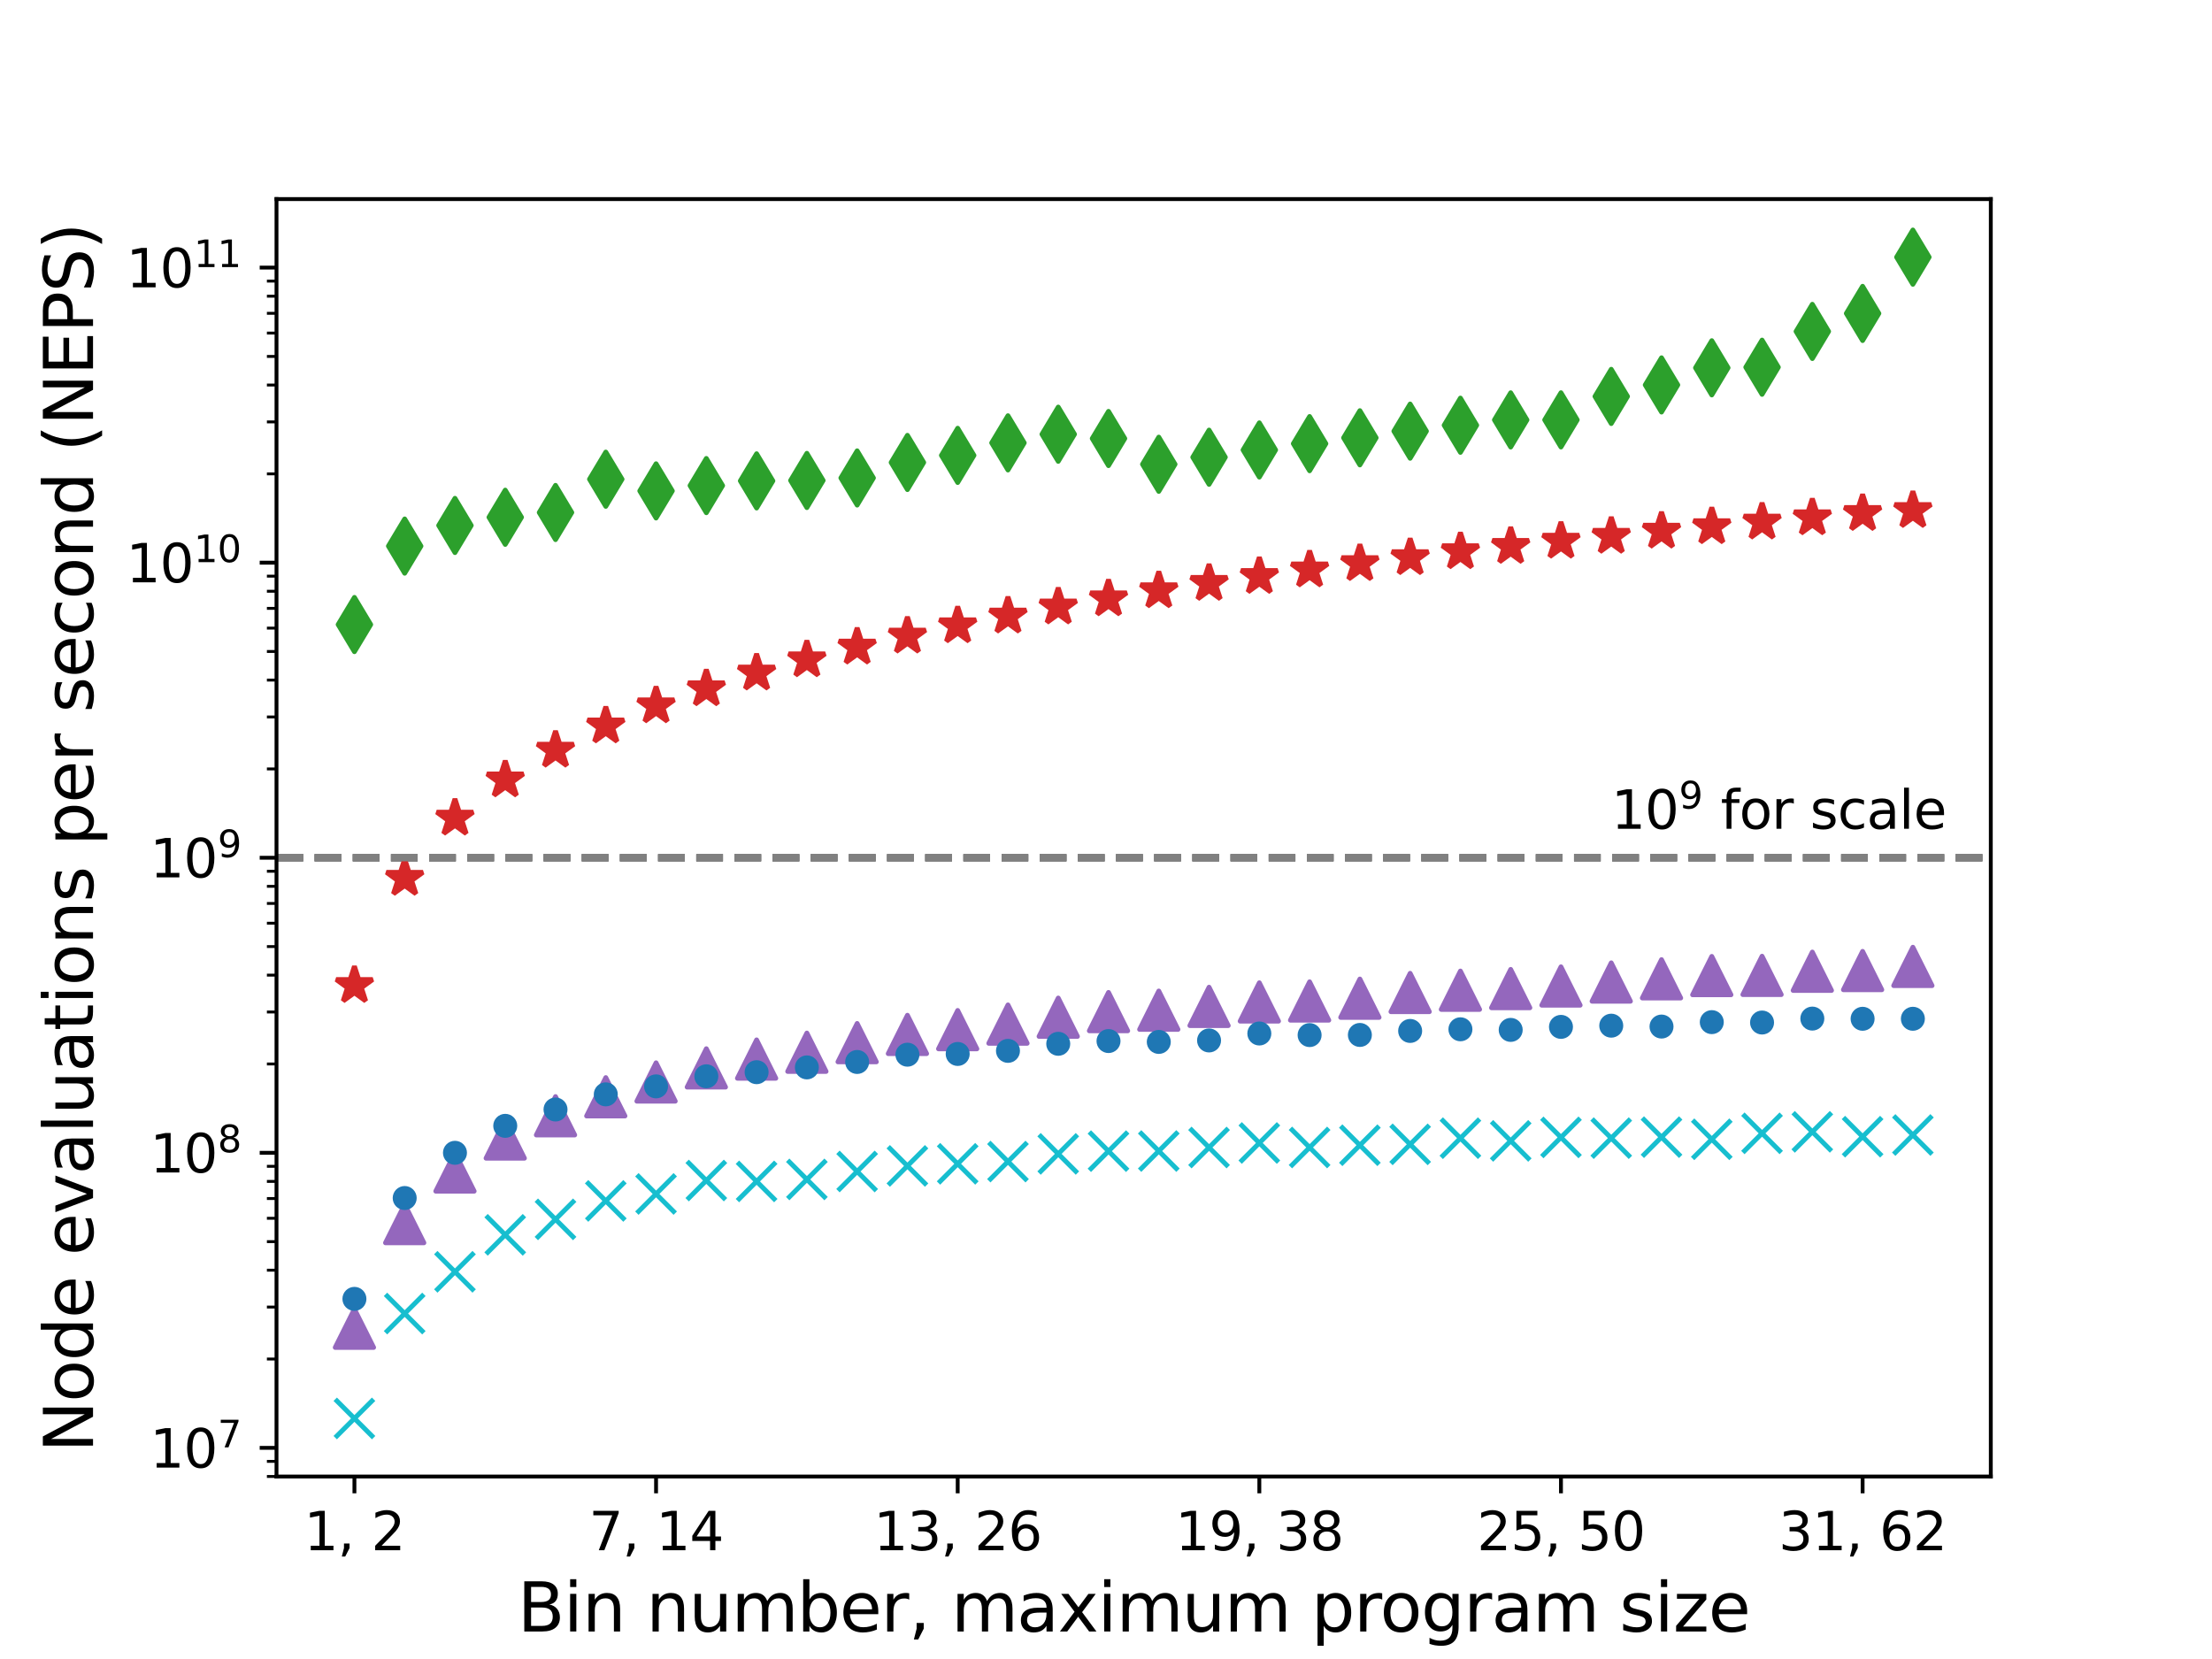 <?xml version="1.0" encoding="utf-8" standalone="no"?>
<!DOCTYPE svg PUBLIC "-//W3C//DTD SVG 1.1//EN"
  "http://www.w3.org/Graphics/SVG/1.1/DTD/svg11.dtd">
<svg xmlns:xlink="http://www.w3.org/1999/xlink" width="460.8pt" height="345.6pt" viewBox="0 0 460.8 345.6" xmlns="http://www.w3.org/2000/svg" version="1.1">
 <defs>
  <style type="text/css">*{stroke-linejoin: round; stroke-linecap: butt}</style>
 </defs>
 <g id="figure_1">
  <g id="patch_1">
   <path d="M 0 345.6 
L 460.8 345.6 
L 460.8 0 
L 0 0 
z
" style="fill: #ffffff"/>
  </g>
  <g id="axes_1">
   <g id="patch_2">
    <path d="M 57.6 307.584 
L 414.72 307.584 
L 414.72 41.472 
L 57.6 41.472 
z
" style="fill: #ffffff"/>
   </g>
   <g id="matplotlib.axis_1">
    <g id="xtick_1">
     <g id="line2d_1">
      <defs>
       <path id="m8805e5a3b5" d="M 0 0 
L 0 3.5 
" style="stroke: #000000; stroke-width: 0.8"/>
      </defs>
      <g>
       <use xlink:href="#m8805e5a3b5" x="73.833" y="307.584" style="stroke: #000000; stroke-width: 0.8"/>
      </g>
     </g>
     <g id="text_1">
      <!-- 1, 2 -->
      <g transform="translate(63.338 322.942) scale(0.11 -0.11)">
       <defs>
        <path id="DejaVuSans-31" d="M 794 531 
L 1825 531 
L 1825 4091 
L 703 3866 
L 703 4441 
L 1819 4666 
L 2450 4666 
L 2450 531 
L 3481 531 
L 3481 0 
L 794 0 
L 794 531 
z
" transform="scale(0.016)"/>
        <path id="DejaVuSans-2c" d="M 750 794 
L 1409 794 
L 1409 256 
L 897 -744 
L 494 -744 
L 750 256 
L 750 794 
z
" transform="scale(0.016)"/>
        <path id="DejaVuSans-20" transform="scale(0.016)"/>
        <path id="DejaVuSans-32" d="M 1228 531 
L 3431 531 
L 3431 0 
L 469 0 
L 469 531 
Q 828 903 1448 1529 
Q 2069 2156 2228 2338 
Q 2531 2678 2651 2914 
Q 2772 3150 2772 3378 
Q 2772 3750 2511 3984 
Q 2250 4219 1831 4219 
Q 1534 4219 1204 4116 
Q 875 4013 500 3803 
L 500 4441 
Q 881 4594 1212 4672 
Q 1544 4750 1819 4750 
Q 2544 4750 2975 4387 
Q 3406 4025 3406 3419 
Q 3406 3131 3298 2873 
Q 3191 2616 2906 2266 
Q 2828 2175 2409 1742 
Q 1991 1309 1228 531 
z
" transform="scale(0.016)"/>
       </defs>
       <use xlink:href="#DejaVuSans-31"/>
       <use xlink:href="#DejaVuSans-2c" x="63.623"/>
       <use xlink:href="#DejaVuSans-20" x="95.41"/>
       <use xlink:href="#DejaVuSans-32" x="127.197"/>
      </g>
     </g>
    </g>
    <g id="xtick_2">
     <g id="line2d_2">
      <g>
       <use xlink:href="#m8805e5a3b5" x="136.669" y="307.584" style="stroke: #000000; stroke-width: 0.8"/>
      </g>
     </g>
     <g id="text_2">
      <!-- 7, 14 -->
      <g transform="translate(122.675 322.942) scale(0.11 -0.11)">
       <defs>
        <path id="DejaVuSans-37" d="M 525 4666 
L 3525 4666 
L 3525 4397 
L 1831 0 
L 1172 0 
L 2766 4134 
L 525 4134 
L 525 4666 
z
" transform="scale(0.016)"/>
        <path id="DejaVuSans-34" d="M 2419 4116 
L 825 1625 
L 2419 1625 
L 2419 4116 
z
M 2253 4666 
L 3047 4666 
L 3047 1625 
L 3713 1625 
L 3713 1100 
L 3047 1100 
L 3047 0 
L 2419 0 
L 2419 1100 
L 313 1100 
L 313 1709 
L 2253 4666 
z
" transform="scale(0.016)"/>
       </defs>
       <use xlink:href="#DejaVuSans-37"/>
       <use xlink:href="#DejaVuSans-2c" x="63.623"/>
       <use xlink:href="#DejaVuSans-20" x="95.41"/>
       <use xlink:href="#DejaVuSans-31" x="127.197"/>
       <use xlink:href="#DejaVuSans-34" x="190.82"/>
      </g>
     </g>
    </g>
    <g id="xtick_3">
     <g id="line2d_3">
      <g>
       <use xlink:href="#m8805e5a3b5" x="199.505" y="307.584" style="stroke: #000000; stroke-width: 0.8"/>
      </g>
     </g>
     <g id="text_3">
      <!-- 13, 26 -->
      <g transform="translate(182.012 322.942) scale(0.11 -0.11)">
       <defs>
        <path id="DejaVuSans-33" d="M 2597 2516 
Q 3050 2419 3304 2112 
Q 3559 1806 3559 1356 
Q 3559 666 3084 287 
Q 2609 -91 1734 -91 
Q 1441 -91 1130 -33 
Q 819 25 488 141 
L 488 750 
Q 750 597 1062 519 
Q 1375 441 1716 441 
Q 2309 441 2620 675 
Q 2931 909 2931 1356 
Q 2931 1769 2642 2001 
Q 2353 2234 1838 2234 
L 1294 2234 
L 1294 2753 
L 1863 2753 
Q 2328 2753 2575 2939 
Q 2822 3125 2822 3475 
Q 2822 3834 2567 4026 
Q 2313 4219 1838 4219 
Q 1578 4219 1281 4162 
Q 984 4106 628 3988 
L 628 4550 
Q 988 4650 1302 4700 
Q 1616 4750 1894 4750 
Q 2613 4750 3031 4423 
Q 3450 4097 3450 3541 
Q 3450 3153 3228 2886 
Q 3006 2619 2597 2516 
z
" transform="scale(0.016)"/>
        <path id="DejaVuSans-36" d="M 2113 2584 
Q 1688 2584 1439 2293 
Q 1191 2003 1191 1497 
Q 1191 994 1439 701 
Q 1688 409 2113 409 
Q 2538 409 2786 701 
Q 3034 994 3034 1497 
Q 3034 2003 2786 2293 
Q 2538 2584 2113 2584 
z
M 3366 4563 
L 3366 3988 
Q 3128 4100 2886 4159 
Q 2644 4219 2406 4219 
Q 1781 4219 1451 3797 
Q 1122 3375 1075 2522 
Q 1259 2794 1537 2939 
Q 1816 3084 2150 3084 
Q 2853 3084 3261 2657 
Q 3669 2231 3669 1497 
Q 3669 778 3244 343 
Q 2819 -91 2113 -91 
Q 1303 -91 875 529 
Q 447 1150 447 2328 
Q 447 3434 972 4092 
Q 1497 4750 2381 4750 
Q 2619 4750 2861 4703 
Q 3103 4656 3366 4563 
z
" transform="scale(0.016)"/>
       </defs>
       <use xlink:href="#DejaVuSans-31"/>
       <use xlink:href="#DejaVuSans-33" x="63.623"/>
       <use xlink:href="#DejaVuSans-2c" x="127.246"/>
       <use xlink:href="#DejaVuSans-20" x="159.033"/>
       <use xlink:href="#DejaVuSans-32" x="190.82"/>
       <use xlink:href="#DejaVuSans-36" x="254.443"/>
      </g>
     </g>
    </g>
    <g id="xtick_4">
     <g id="line2d_4">
      <g>
       <use xlink:href="#m8805e5a3b5" x="262.342" y="307.584" style="stroke: #000000; stroke-width: 0.8"/>
      </g>
     </g>
     <g id="text_4">
      <!-- 19, 38 -->
      <g transform="translate(244.848 322.942) scale(0.11 -0.11)">
       <defs>
        <path id="DejaVuSans-39" d="M 703 97 
L 703 672 
Q 941 559 1184 500 
Q 1428 441 1663 441 
Q 2288 441 2617 861 
Q 2947 1281 2994 2138 
Q 2813 1869 2534 1725 
Q 2256 1581 1919 1581 
Q 1219 1581 811 2004 
Q 403 2428 403 3163 
Q 403 3881 828 4315 
Q 1253 4750 1959 4750 
Q 2769 4750 3195 4129 
Q 3622 3509 3622 2328 
Q 3622 1225 3098 567 
Q 2575 -91 1691 -91 
Q 1453 -91 1209 -44 
Q 966 3 703 97 
z
M 1959 2075 
Q 2384 2075 2632 2365 
Q 2881 2656 2881 3163 
Q 2881 3666 2632 3958 
Q 2384 4250 1959 4250 
Q 1534 4250 1286 3958 
Q 1038 3666 1038 3163 
Q 1038 2656 1286 2365 
Q 1534 2075 1959 2075 
z
" transform="scale(0.016)"/>
        <path id="DejaVuSans-38" d="M 2034 2216 
Q 1584 2216 1326 1975 
Q 1069 1734 1069 1313 
Q 1069 891 1326 650 
Q 1584 409 2034 409 
Q 2484 409 2743 651 
Q 3003 894 3003 1313 
Q 3003 1734 2745 1975 
Q 2488 2216 2034 2216 
z
M 1403 2484 
Q 997 2584 770 2862 
Q 544 3141 544 3541 
Q 544 4100 942 4425 
Q 1341 4750 2034 4750 
Q 2731 4750 3128 4425 
Q 3525 4100 3525 3541 
Q 3525 3141 3298 2862 
Q 3072 2584 2669 2484 
Q 3125 2378 3379 2068 
Q 3634 1759 3634 1313 
Q 3634 634 3220 271 
Q 2806 -91 2034 -91 
Q 1263 -91 848 271 
Q 434 634 434 1313 
Q 434 1759 690 2068 
Q 947 2378 1403 2484 
z
M 1172 3481 
Q 1172 3119 1398 2916 
Q 1625 2713 2034 2713 
Q 2441 2713 2670 2916 
Q 2900 3119 2900 3481 
Q 2900 3844 2670 4047 
Q 2441 4250 2034 4250 
Q 1625 4250 1398 4047 
Q 1172 3844 1172 3481 
z
" transform="scale(0.016)"/>
       </defs>
       <use xlink:href="#DejaVuSans-31"/>
       <use xlink:href="#DejaVuSans-39" x="63.623"/>
       <use xlink:href="#DejaVuSans-2c" x="127.246"/>
       <use xlink:href="#DejaVuSans-20" x="159.033"/>
       <use xlink:href="#DejaVuSans-33" x="190.82"/>
       <use xlink:href="#DejaVuSans-38" x="254.443"/>
      </g>
     </g>
    </g>
    <g id="xtick_5">
     <g id="line2d_5">
      <g>
       <use xlink:href="#m8805e5a3b5" x="325.178" y="307.584" style="stroke: #000000; stroke-width: 0.8"/>
      </g>
     </g>
     <g id="text_5">
      <!-- 25, 50 -->
      <g transform="translate(307.685 322.942) scale(0.11 -0.11)">
       <defs>
        <path id="DejaVuSans-35" d="M 691 4666 
L 3169 4666 
L 3169 4134 
L 1269 4134 
L 1269 2991 
Q 1406 3038 1543 3061 
Q 1681 3084 1819 3084 
Q 2600 3084 3056 2656 
Q 3513 2228 3513 1497 
Q 3513 744 3044 326 
Q 2575 -91 1722 -91 
Q 1428 -91 1123 -41 
Q 819 9 494 109 
L 494 744 
Q 775 591 1075 516 
Q 1375 441 1709 441 
Q 2250 441 2565 725 
Q 2881 1009 2881 1497 
Q 2881 1984 2565 2268 
Q 2250 2553 1709 2553 
Q 1456 2553 1204 2497 
Q 953 2441 691 2322 
L 691 4666 
z
" transform="scale(0.016)"/>
        <path id="DejaVuSans-30" d="M 2034 4250 
Q 1547 4250 1301 3770 
Q 1056 3291 1056 2328 
Q 1056 1369 1301 889 
Q 1547 409 2034 409 
Q 2525 409 2770 889 
Q 3016 1369 3016 2328 
Q 3016 3291 2770 3770 
Q 2525 4250 2034 4250 
z
M 2034 4750 
Q 2819 4750 3233 4129 
Q 3647 3509 3647 2328 
Q 3647 1150 3233 529 
Q 2819 -91 2034 -91 
Q 1250 -91 836 529 
Q 422 1150 422 2328 
Q 422 3509 836 4129 
Q 1250 4750 2034 4750 
z
" transform="scale(0.016)"/>
       </defs>
       <use xlink:href="#DejaVuSans-32"/>
       <use xlink:href="#DejaVuSans-35" x="63.623"/>
       <use xlink:href="#DejaVuSans-2c" x="127.246"/>
       <use xlink:href="#DejaVuSans-20" x="159.033"/>
       <use xlink:href="#DejaVuSans-35" x="190.82"/>
       <use xlink:href="#DejaVuSans-30" x="254.443"/>
      </g>
     </g>
    </g>
    <g id="xtick_6">
     <g id="line2d_6">
      <g>
       <use xlink:href="#m8805e5a3b5" x="388.015" y="307.584" style="stroke: #000000; stroke-width: 0.8"/>
      </g>
     </g>
     <g id="text_6">
      <!-- 31, 62 -->
      <g transform="translate(370.521 322.942) scale(0.11 -0.11)">
       <use xlink:href="#DejaVuSans-33"/>
       <use xlink:href="#DejaVuSans-31" x="63.623"/>
       <use xlink:href="#DejaVuSans-2c" x="127.246"/>
       <use xlink:href="#DejaVuSans-20" x="159.033"/>
       <use xlink:href="#DejaVuSans-36" x="190.82"/>
       <use xlink:href="#DejaVuSans-32" x="254.443"/>
      </g>
     </g>
    </g>
    <g id="text_7">
     <!-- Bin number, maximum program size -->
     <g transform="translate(107.815 339.868) scale(0.14 -0.14)">
      <defs>
       <path id="DejaVuSans-42" d="M 1259 2228 
L 1259 519 
L 2272 519 
Q 2781 519 3026 730 
Q 3272 941 3272 1375 
Q 3272 1813 3026 2020 
Q 2781 2228 2272 2228 
L 1259 2228 
z
M 1259 4147 
L 1259 2741 
L 2194 2741 
Q 2656 2741 2882 2914 
Q 3109 3088 3109 3444 
Q 3109 3797 2882 3972 
Q 2656 4147 2194 4147 
L 1259 4147 
z
M 628 4666 
L 2241 4666 
Q 2963 4666 3353 4366 
Q 3744 4066 3744 3513 
Q 3744 3084 3544 2831 
Q 3344 2578 2956 2516 
Q 3422 2416 3680 2098 
Q 3938 1781 3938 1306 
Q 3938 681 3513 340 
Q 3088 0 2303 0 
L 628 0 
L 628 4666 
z
" transform="scale(0.016)"/>
       <path id="DejaVuSans-69" d="M 603 3500 
L 1178 3500 
L 1178 0 
L 603 0 
L 603 3500 
z
M 603 4863 
L 1178 4863 
L 1178 4134 
L 603 4134 
L 603 4863 
z
" transform="scale(0.016)"/>
       <path id="DejaVuSans-6e" d="M 3513 2113 
L 3513 0 
L 2938 0 
L 2938 2094 
Q 2938 2591 2744 2837 
Q 2550 3084 2163 3084 
Q 1697 3084 1428 2787 
Q 1159 2491 1159 1978 
L 1159 0 
L 581 0 
L 581 3500 
L 1159 3500 
L 1159 2956 
Q 1366 3272 1645 3428 
Q 1925 3584 2291 3584 
Q 2894 3584 3203 3211 
Q 3513 2838 3513 2113 
z
" transform="scale(0.016)"/>
       <path id="DejaVuSans-75" d="M 544 1381 
L 544 3500 
L 1119 3500 
L 1119 1403 
Q 1119 906 1312 657 
Q 1506 409 1894 409 
Q 2359 409 2629 706 
Q 2900 1003 2900 1516 
L 2900 3500 
L 3475 3500 
L 3475 0 
L 2900 0 
L 2900 538 
Q 2691 219 2414 64 
Q 2138 -91 1772 -91 
Q 1169 -91 856 284 
Q 544 659 544 1381 
z
M 1991 3584 
L 1991 3584 
z
" transform="scale(0.016)"/>
       <path id="DejaVuSans-6d" d="M 3328 2828 
Q 3544 3216 3844 3400 
Q 4144 3584 4550 3584 
Q 5097 3584 5394 3201 
Q 5691 2819 5691 2113 
L 5691 0 
L 5113 0 
L 5113 2094 
Q 5113 2597 4934 2840 
Q 4756 3084 4391 3084 
Q 3944 3084 3684 2787 
Q 3425 2491 3425 1978 
L 3425 0 
L 2847 0 
L 2847 2094 
Q 2847 2600 2669 2842 
Q 2491 3084 2119 3084 
Q 1678 3084 1418 2786 
Q 1159 2488 1159 1978 
L 1159 0 
L 581 0 
L 581 3500 
L 1159 3500 
L 1159 2956 
Q 1356 3278 1631 3431 
Q 1906 3584 2284 3584 
Q 2666 3584 2933 3390 
Q 3200 3197 3328 2828 
z
" transform="scale(0.016)"/>
       <path id="DejaVuSans-62" d="M 3116 1747 
Q 3116 2381 2855 2742 
Q 2594 3103 2138 3103 
Q 1681 3103 1420 2742 
Q 1159 2381 1159 1747 
Q 1159 1113 1420 752 
Q 1681 391 2138 391 
Q 2594 391 2855 752 
Q 3116 1113 3116 1747 
z
M 1159 2969 
Q 1341 3281 1617 3432 
Q 1894 3584 2278 3584 
Q 2916 3584 3314 3078 
Q 3713 2572 3713 1747 
Q 3713 922 3314 415 
Q 2916 -91 2278 -91 
Q 1894 -91 1617 61 
Q 1341 213 1159 525 
L 1159 0 
L 581 0 
L 581 4863 
L 1159 4863 
L 1159 2969 
z
" transform="scale(0.016)"/>
       <path id="DejaVuSans-65" d="M 3597 1894 
L 3597 1613 
L 953 1613 
Q 991 1019 1311 708 
Q 1631 397 2203 397 
Q 2534 397 2845 478 
Q 3156 559 3463 722 
L 3463 178 
Q 3153 47 2828 -22 
Q 2503 -91 2169 -91 
Q 1331 -91 842 396 
Q 353 884 353 1716 
Q 353 2575 817 3079 
Q 1281 3584 2069 3584 
Q 2775 3584 3186 3129 
Q 3597 2675 3597 1894 
z
M 3022 2063 
Q 3016 2534 2758 2815 
Q 2500 3097 2075 3097 
Q 1594 3097 1305 2825 
Q 1016 2553 972 2059 
L 3022 2063 
z
" transform="scale(0.016)"/>
       <path id="DejaVuSans-72" d="M 2631 2963 
Q 2534 3019 2420 3045 
Q 2306 3072 2169 3072 
Q 1681 3072 1420 2755 
Q 1159 2438 1159 1844 
L 1159 0 
L 581 0 
L 581 3500 
L 1159 3500 
L 1159 2956 
Q 1341 3275 1631 3429 
Q 1922 3584 2338 3584 
Q 2397 3584 2469 3576 
Q 2541 3569 2628 3553 
L 2631 2963 
z
" transform="scale(0.016)"/>
       <path id="DejaVuSans-61" d="M 2194 1759 
Q 1497 1759 1228 1600 
Q 959 1441 959 1056 
Q 959 750 1161 570 
Q 1363 391 1709 391 
Q 2188 391 2477 730 
Q 2766 1069 2766 1631 
L 2766 1759 
L 2194 1759 
z
M 3341 1997 
L 3341 0 
L 2766 0 
L 2766 531 
Q 2569 213 2275 61 
Q 1981 -91 1556 -91 
Q 1019 -91 701 211 
Q 384 513 384 1019 
Q 384 1609 779 1909 
Q 1175 2209 1959 2209 
L 2766 2209 
L 2766 2266 
Q 2766 2663 2505 2880 
Q 2244 3097 1772 3097 
Q 1472 3097 1187 3025 
Q 903 2953 641 2809 
L 641 3341 
Q 956 3463 1253 3523 
Q 1550 3584 1831 3584 
Q 2591 3584 2966 3190 
Q 3341 2797 3341 1997 
z
" transform="scale(0.016)"/>
       <path id="DejaVuSans-78" d="M 3513 3500 
L 2247 1797 
L 3578 0 
L 2900 0 
L 1881 1375 
L 863 0 
L 184 0 
L 1544 1831 
L 300 3500 
L 978 3500 
L 1906 2253 
L 2834 3500 
L 3513 3500 
z
" transform="scale(0.016)"/>
       <path id="DejaVuSans-70" d="M 1159 525 
L 1159 -1331 
L 581 -1331 
L 581 3500 
L 1159 3500 
L 1159 2969 
Q 1341 3281 1617 3432 
Q 1894 3584 2278 3584 
Q 2916 3584 3314 3078 
Q 3713 2572 3713 1747 
Q 3713 922 3314 415 
Q 2916 -91 2278 -91 
Q 1894 -91 1617 61 
Q 1341 213 1159 525 
z
M 3116 1747 
Q 3116 2381 2855 2742 
Q 2594 3103 2138 3103 
Q 1681 3103 1420 2742 
Q 1159 2381 1159 1747 
Q 1159 1113 1420 752 
Q 1681 391 2138 391 
Q 2594 391 2855 752 
Q 3116 1113 3116 1747 
z
" transform="scale(0.016)"/>
       <path id="DejaVuSans-6f" d="M 1959 3097 
Q 1497 3097 1228 2736 
Q 959 2375 959 1747 
Q 959 1119 1226 758 
Q 1494 397 1959 397 
Q 2419 397 2687 759 
Q 2956 1122 2956 1747 
Q 2956 2369 2687 2733 
Q 2419 3097 1959 3097 
z
M 1959 3584 
Q 2709 3584 3137 3096 
Q 3566 2609 3566 1747 
Q 3566 888 3137 398 
Q 2709 -91 1959 -91 
Q 1206 -91 779 398 
Q 353 888 353 1747 
Q 353 2609 779 3096 
Q 1206 3584 1959 3584 
z
" transform="scale(0.016)"/>
       <path id="DejaVuSans-67" d="M 2906 1791 
Q 2906 2416 2648 2759 
Q 2391 3103 1925 3103 
Q 1463 3103 1205 2759 
Q 947 2416 947 1791 
Q 947 1169 1205 825 
Q 1463 481 1925 481 
Q 2391 481 2648 825 
Q 2906 1169 2906 1791 
z
M 3481 434 
Q 3481 -459 3084 -895 
Q 2688 -1331 1869 -1331 
Q 1566 -1331 1297 -1286 
Q 1028 -1241 775 -1147 
L 775 -588 
Q 1028 -725 1275 -790 
Q 1522 -856 1778 -856 
Q 2344 -856 2625 -561 
Q 2906 -266 2906 331 
L 2906 616 
Q 2728 306 2450 153 
Q 2172 0 1784 0 
Q 1141 0 747 490 
Q 353 981 353 1791 
Q 353 2603 747 3093 
Q 1141 3584 1784 3584 
Q 2172 3584 2450 3431 
Q 2728 3278 2906 2969 
L 2906 3500 
L 3481 3500 
L 3481 434 
z
" transform="scale(0.016)"/>
       <path id="DejaVuSans-73" d="M 2834 3397 
L 2834 2853 
Q 2591 2978 2328 3040 
Q 2066 3103 1784 3103 
Q 1356 3103 1142 2972 
Q 928 2841 928 2578 
Q 928 2378 1081 2264 
Q 1234 2150 1697 2047 
L 1894 2003 
Q 2506 1872 2764 1633 
Q 3022 1394 3022 966 
Q 3022 478 2636 193 
Q 2250 -91 1575 -91 
Q 1294 -91 989 -36 
Q 684 19 347 128 
L 347 722 
Q 666 556 975 473 
Q 1284 391 1588 391 
Q 1994 391 2212 530 
Q 2431 669 2431 922 
Q 2431 1156 2273 1281 
Q 2116 1406 1581 1522 
L 1381 1569 
Q 847 1681 609 1914 
Q 372 2147 372 2553 
Q 372 3047 722 3315 
Q 1072 3584 1716 3584 
Q 2034 3584 2315 3537 
Q 2597 3491 2834 3397 
z
" transform="scale(0.016)"/>
       <path id="DejaVuSans-7a" d="M 353 3500 
L 3084 3500 
L 3084 2975 
L 922 459 
L 3084 459 
L 3084 0 
L 275 0 
L 275 525 
L 2438 3041 
L 353 3041 
L 353 3500 
z
" transform="scale(0.016)"/>
      </defs>
      <use xlink:href="#DejaVuSans-42"/>
      <use xlink:href="#DejaVuSans-69" x="68.604"/>
      <use xlink:href="#DejaVuSans-6e" x="96.387"/>
      <use xlink:href="#DejaVuSans-20" x="159.766"/>
      <use xlink:href="#DejaVuSans-6e" x="191.553"/>
      <use xlink:href="#DejaVuSans-75" x="254.932"/>
      <use xlink:href="#DejaVuSans-6d" x="318.311"/>
      <use xlink:href="#DejaVuSans-62" x="415.723"/>
      <use xlink:href="#DejaVuSans-65" x="479.199"/>
      <use xlink:href="#DejaVuSans-72" x="540.723"/>
      <use xlink:href="#DejaVuSans-2c" x="581.836"/>
      <use xlink:href="#DejaVuSans-20" x="613.623"/>
      <use xlink:href="#DejaVuSans-6d" x="645.41"/>
      <use xlink:href="#DejaVuSans-61" x="742.822"/>
      <use xlink:href="#DejaVuSans-78" x="804.102"/>
      <use xlink:href="#DejaVuSans-69" x="863.281"/>
      <use xlink:href="#DejaVuSans-6d" x="891.064"/>
      <use xlink:href="#DejaVuSans-75" x="988.477"/>
      <use xlink:href="#DejaVuSans-6d" x="1051.855"/>
      <use xlink:href="#DejaVuSans-20" x="1149.268"/>
      <use xlink:href="#DejaVuSans-70" x="1181.055"/>
      <use xlink:href="#DejaVuSans-72" x="1244.531"/>
      <use xlink:href="#DejaVuSans-6f" x="1283.395"/>
      <use xlink:href="#DejaVuSans-67" x="1344.576"/>
      <use xlink:href="#DejaVuSans-72" x="1408.053"/>
      <use xlink:href="#DejaVuSans-61" x="1449.166"/>
      <use xlink:href="#DejaVuSans-6d" x="1510.445"/>
      <use xlink:href="#DejaVuSans-20" x="1607.857"/>
      <use xlink:href="#DejaVuSans-73" x="1639.645"/>
      <use xlink:href="#DejaVuSans-69" x="1691.744"/>
      <use xlink:href="#DejaVuSans-7a" x="1719.527"/>
      <use xlink:href="#DejaVuSans-65" x="1772.018"/>
     </g>
    </g>
   </g>
   <g id="matplotlib.axis_2">
    <g id="ytick_1">
     <g id="line2d_7">
      <defs>
       <path id="m3b16ad28a9" d="M 0 0 
L -3.5 0 
" style="stroke: #000000; stroke-width: 0.8"/>
      </defs>
      <g>
       <use xlink:href="#m3b16ad28a9" x="57.6" y="301.616" style="stroke: #000000; stroke-width: 0.8"/>
      </g>
     </g>
     <g id="text_8">
      <!-- $\mathdefault{10^{7}}$ -->
      <g transform="translate(31.24 305.795) scale(0.11 -0.11)">
       <use xlink:href="#DejaVuSans-31" transform="translate(0 0.684)"/>
       <use xlink:href="#DejaVuSans-30" transform="translate(63.623 0.684)"/>
       <use xlink:href="#DejaVuSans-37" transform="translate(128.203 38.966) scale(0.7)"/>
      </g>
     </g>
    </g>
    <g id="ytick_2">
     <g id="line2d_8">
      <g>
       <use xlink:href="#m3b16ad28a9" x="57.6" y="240.149" style="stroke: #000000; stroke-width: 0.8"/>
      </g>
     </g>
     <g id="text_9">
      <!-- $\mathdefault{10^{8}}$ -->
      <g transform="translate(31.24 244.328) scale(0.11 -0.11)">
       <use xlink:href="#DejaVuSans-31" transform="translate(0 0.766)"/>
       <use xlink:href="#DejaVuSans-30" transform="translate(63.623 0.766)"/>
       <use xlink:href="#DejaVuSans-38" transform="translate(128.203 39.047) scale(0.7)"/>
      </g>
     </g>
    </g>
    <g id="ytick_3">
     <g id="line2d_9">
      <g>
       <use xlink:href="#m3b16ad28a9" x="57.6" y="178.682" style="stroke: #000000; stroke-width: 0.8"/>
      </g>
     </g>
     <g id="text_10">
      <!-- $\mathdefault{10^{9}}$ -->
      <g transform="translate(31.24 182.861) scale(0.11 -0.11)">
       <use xlink:href="#DejaVuSans-31" transform="translate(0 0.766)"/>
       <use xlink:href="#DejaVuSans-30" transform="translate(63.623 0.766)"/>
       <use xlink:href="#DejaVuSans-39" transform="translate(128.203 39.047) scale(0.7)"/>
      </g>
     </g>
    </g>
    <g id="ytick_4">
     <g id="line2d_10">
      <g>
       <use xlink:href="#m3b16ad28a9" x="57.6" y="117.215" style="stroke: #000000; stroke-width: 0.8"/>
      </g>
     </g>
     <g id="text_11">
      <!-- $\mathdefault{10^{10}}$ -->
      <g transform="translate(26.29 121.394) scale(0.11 -0.11)">
       <use xlink:href="#DejaVuSans-31" transform="translate(0 0.766)"/>
       <use xlink:href="#DejaVuSans-30" transform="translate(63.623 0.766)"/>
       <use xlink:href="#DejaVuSans-31" transform="translate(128.203 39.047) scale(0.7)"/>
       <use xlink:href="#DejaVuSans-30" transform="translate(172.739 39.047) scale(0.7)"/>
      </g>
     </g>
    </g>
    <g id="ytick_5">
     <g id="line2d_11">
      <g>
       <use xlink:href="#m3b16ad28a9" x="57.6" y="55.748" style="stroke: #000000; stroke-width: 0.8"/>
      </g>
     </g>
     <g id="text_12">
      <!-- $\mathdefault{10^{11}}$ -->
      <g transform="translate(26.29 59.928) scale(0.11 -0.11)">
       <use xlink:href="#DejaVuSans-31" transform="translate(0 0.684)"/>
       <use xlink:href="#DejaVuSans-30" transform="translate(63.623 0.684)"/>
       <use xlink:href="#DejaVuSans-31" transform="translate(128.203 38.966) scale(0.7)"/>
       <use xlink:href="#DejaVuSans-31" transform="translate(172.739 38.966) scale(0.7)"/>
      </g>
     </g>
    </g>
    <g id="ytick_6">
     <g id="line2d_12">
      <defs>
       <path id="m6bd87d38de" d="M 0 0 
L -2 0 
" style="stroke: #000000; stroke-width: 0.6"/>
      </defs>
      <g>
       <use xlink:href="#m6bd87d38de" x="57.6" y="307.573" style="stroke: #000000; stroke-width: 0.6"/>
      </g>
     </g>
    </g>
    <g id="ytick_7">
     <g id="line2d_13">
      <g>
       <use xlink:href="#m6bd87d38de" x="57.6" y="304.429" style="stroke: #000000; stroke-width: 0.6"/>
      </g>
     </g>
    </g>
    <g id="ytick_8">
     <g id="line2d_14">
      <g>
       <use xlink:href="#m6bd87d38de" x="57.6" y="283.113" style="stroke: #000000; stroke-width: 0.6"/>
      </g>
     </g>
    </g>
    <g id="ytick_9">
     <g id="line2d_15">
      <g>
       <use xlink:href="#m6bd87d38de" x="57.6" y="272.289" style="stroke: #000000; stroke-width: 0.6"/>
      </g>
     </g>
    </g>
    <g id="ytick_10">
     <g id="line2d_16">
      <g>
       <use xlink:href="#m6bd87d38de" x="57.6" y="264.609" style="stroke: #000000; stroke-width: 0.6"/>
      </g>
     </g>
    </g>
    <g id="ytick_11">
     <g id="line2d_17">
      <g>
       <use xlink:href="#m6bd87d38de" x="57.6" y="258.653" style="stroke: #000000; stroke-width: 0.6"/>
      </g>
     </g>
    </g>
    <g id="ytick_12">
     <g id="line2d_18">
      <g>
       <use xlink:href="#m6bd87d38de" x="57.6" y="253.786" style="stroke: #000000; stroke-width: 0.6"/>
      </g>
     </g>
    </g>
    <g id="ytick_13">
     <g id="line2d_19">
      <g>
       <use xlink:href="#m6bd87d38de" x="57.6" y="249.671" style="stroke: #000000; stroke-width: 0.6"/>
      </g>
     </g>
    </g>
    <g id="ytick_14">
     <g id="line2d_20">
      <g>
       <use xlink:href="#m6bd87d38de" x="57.6" y="246.106" style="stroke: #000000; stroke-width: 0.6"/>
      </g>
     </g>
    </g>
    <g id="ytick_15">
     <g id="line2d_21">
      <g>
       <use xlink:href="#m6bd87d38de" x="57.6" y="242.962" style="stroke: #000000; stroke-width: 0.6"/>
      </g>
     </g>
    </g>
    <g id="ytick_16">
     <g id="line2d_22">
      <g>
       <use xlink:href="#m6bd87d38de" x="57.6" y="221.646" style="stroke: #000000; stroke-width: 0.6"/>
      </g>
     </g>
    </g>
    <g id="ytick_17">
     <g id="line2d_23">
      <g>
       <use xlink:href="#m6bd87d38de" x="57.6" y="210.822" style="stroke: #000000; stroke-width: 0.6"/>
      </g>
     </g>
    </g>
    <g id="ytick_18">
     <g id="line2d_24">
      <g>
       <use xlink:href="#m6bd87d38de" x="57.6" y="203.142" style="stroke: #000000; stroke-width: 0.6"/>
      </g>
     </g>
    </g>
    <g id="ytick_19">
     <g id="line2d_25">
      <g>
       <use xlink:href="#m6bd87d38de" x="57.6" y="197.186" style="stroke: #000000; stroke-width: 0.6"/>
      </g>
     </g>
    </g>
    <g id="ytick_20">
     <g id="line2d_26">
      <g>
       <use xlink:href="#m6bd87d38de" x="57.6" y="192.319" style="stroke: #000000; stroke-width: 0.6"/>
      </g>
     </g>
    </g>
    <g id="ytick_21">
     <g id="line2d_27">
      <g>
       <use xlink:href="#m6bd87d38de" x="57.6" y="188.204" style="stroke: #000000; stroke-width: 0.6"/>
      </g>
     </g>
    </g>
    <g id="ytick_22">
     <g id="line2d_28">
      <g>
       <use xlink:href="#m6bd87d38de" x="57.6" y="184.639" style="stroke: #000000; stroke-width: 0.6"/>
      </g>
     </g>
    </g>
    <g id="ytick_23">
     <g id="line2d_29">
      <g>
       <use xlink:href="#m6bd87d38de" x="57.6" y="181.495" style="stroke: #000000; stroke-width: 0.6"/>
      </g>
     </g>
    </g>
    <g id="ytick_24">
     <g id="line2d_30">
      <g>
       <use xlink:href="#m6bd87d38de" x="57.6" y="160.179" style="stroke: #000000; stroke-width: 0.6"/>
      </g>
     </g>
    </g>
    <g id="ytick_25">
     <g id="line2d_31">
      <g>
       <use xlink:href="#m6bd87d38de" x="57.6" y="149.355" style="stroke: #000000; stroke-width: 0.6"/>
      </g>
     </g>
    </g>
    <g id="ytick_26">
     <g id="line2d_32">
      <g>
       <use xlink:href="#m6bd87d38de" x="57.6" y="141.676" style="stroke: #000000; stroke-width: 0.6"/>
      </g>
     </g>
    </g>
    <g id="ytick_27">
     <g id="line2d_33">
      <g>
       <use xlink:href="#m6bd87d38de" x="57.6" y="135.719" style="stroke: #000000; stroke-width: 0.6"/>
      </g>
     </g>
    </g>
    <g id="ytick_28">
     <g id="line2d_34">
      <g>
       <use xlink:href="#m6bd87d38de" x="57.6" y="130.852" style="stroke: #000000; stroke-width: 0.6"/>
      </g>
     </g>
    </g>
    <g id="ytick_29">
     <g id="line2d_35">
      <g>
       <use xlink:href="#m6bd87d38de" x="57.6" y="126.737" style="stroke: #000000; stroke-width: 0.6"/>
      </g>
     </g>
    </g>
    <g id="ytick_30">
     <g id="line2d_36">
      <g>
       <use xlink:href="#m6bd87d38de" x="57.6" y="123.172" style="stroke: #000000; stroke-width: 0.6"/>
      </g>
     </g>
    </g>
    <g id="ytick_31">
     <g id="line2d_37">
      <g>
       <use xlink:href="#m6bd87d38de" x="57.6" y="120.028" style="stroke: #000000; stroke-width: 0.6"/>
      </g>
     </g>
    </g>
    <g id="ytick_32">
     <g id="line2d_38">
      <g>
       <use xlink:href="#m6bd87d38de" x="57.6" y="98.712" style="stroke: #000000; stroke-width: 0.6"/>
      </g>
     </g>
    </g>
    <g id="ytick_33">
     <g id="line2d_39">
      <g>
       <use xlink:href="#m6bd87d38de" x="57.6" y="87.888" style="stroke: #000000; stroke-width: 0.6"/>
      </g>
     </g>
    </g>
    <g id="ytick_34">
     <g id="line2d_40">
      <g>
       <use xlink:href="#m6bd87d38de" x="57.6" y="80.209" style="stroke: #000000; stroke-width: 0.6"/>
      </g>
     </g>
    </g>
    <g id="ytick_35">
     <g id="line2d_41">
      <g>
       <use xlink:href="#m6bd87d38de" x="57.6" y="74.252" style="stroke: #000000; stroke-width: 0.6"/>
      </g>
     </g>
    </g>
    <g id="ytick_36">
     <g id="line2d_42">
      <g>
       <use xlink:href="#m6bd87d38de" x="57.6" y="69.385" style="stroke: #000000; stroke-width: 0.6"/>
      </g>
     </g>
    </g>
    <g id="ytick_37">
     <g id="line2d_43">
      <g>
       <use xlink:href="#m6bd87d38de" x="57.6" y="65.27" style="stroke: #000000; stroke-width: 0.6"/>
      </g>
     </g>
    </g>
    <g id="ytick_38">
     <g id="line2d_44">
      <g>
       <use xlink:href="#m6bd87d38de" x="57.6" y="61.705" style="stroke: #000000; stroke-width: 0.6"/>
      </g>
     </g>
    </g>
    <g id="ytick_39">
     <g id="line2d_45">
      <g>
       <use xlink:href="#m6bd87d38de" x="57.6" y="58.561" style="stroke: #000000; stroke-width: 0.6"/>
      </g>
     </g>
    </g>
    <g id="text_13">
     <!-- Node evaluations per second (NEPS) -->
     <g transform="translate(19.378 302.545) rotate(-90) scale(0.14 -0.14)">
      <defs>
       <path id="DejaVuSans-4e" d="M 628 4666 
L 1478 4666 
L 3547 763 
L 3547 4666 
L 4159 4666 
L 4159 0 
L 3309 0 
L 1241 3903 
L 1241 0 
L 628 0 
L 628 4666 
z
" transform="scale(0.016)"/>
       <path id="DejaVuSans-64" d="M 2906 2969 
L 2906 4863 
L 3481 4863 
L 3481 0 
L 2906 0 
L 2906 525 
Q 2725 213 2448 61 
Q 2172 -91 1784 -91 
Q 1150 -91 751 415 
Q 353 922 353 1747 
Q 353 2572 751 3078 
Q 1150 3584 1784 3584 
Q 2172 3584 2448 3432 
Q 2725 3281 2906 2969 
z
M 947 1747 
Q 947 1113 1208 752 
Q 1469 391 1925 391 
Q 2381 391 2643 752 
Q 2906 1113 2906 1747 
Q 2906 2381 2643 2742 
Q 2381 3103 1925 3103 
Q 1469 3103 1208 2742 
Q 947 2381 947 1747 
z
" transform="scale(0.016)"/>
       <path id="DejaVuSans-76" d="M 191 3500 
L 800 3500 
L 1894 563 
L 2988 3500 
L 3597 3500 
L 2284 0 
L 1503 0 
L 191 3500 
z
" transform="scale(0.016)"/>
       <path id="DejaVuSans-6c" d="M 603 4863 
L 1178 4863 
L 1178 0 
L 603 0 
L 603 4863 
z
" transform="scale(0.016)"/>
       <path id="DejaVuSans-74" d="M 1172 4494 
L 1172 3500 
L 2356 3500 
L 2356 3053 
L 1172 3053 
L 1172 1153 
Q 1172 725 1289 603 
Q 1406 481 1766 481 
L 2356 481 
L 2356 0 
L 1766 0 
Q 1100 0 847 248 
Q 594 497 594 1153 
L 594 3053 
L 172 3053 
L 172 3500 
L 594 3500 
L 594 4494 
L 1172 4494 
z
" transform="scale(0.016)"/>
       <path id="DejaVuSans-63" d="M 3122 3366 
L 3122 2828 
Q 2878 2963 2633 3030 
Q 2388 3097 2138 3097 
Q 1578 3097 1268 2742 
Q 959 2388 959 1747 
Q 959 1106 1268 751 
Q 1578 397 2138 397 
Q 2388 397 2633 464 
Q 2878 531 3122 666 
L 3122 134 
Q 2881 22 2623 -34 
Q 2366 -91 2075 -91 
Q 1284 -91 818 406 
Q 353 903 353 1747 
Q 353 2603 823 3093 
Q 1294 3584 2113 3584 
Q 2378 3584 2631 3529 
Q 2884 3475 3122 3366 
z
" transform="scale(0.016)"/>
       <path id="DejaVuSans-28" d="M 1984 4856 
Q 1566 4138 1362 3434 
Q 1159 2731 1159 2009 
Q 1159 1288 1364 580 
Q 1569 -128 1984 -844 
L 1484 -844 
Q 1016 -109 783 600 
Q 550 1309 550 2009 
Q 550 2706 781 3412 
Q 1013 4119 1484 4856 
L 1984 4856 
z
" transform="scale(0.016)"/>
       <path id="DejaVuSans-45" d="M 628 4666 
L 3578 4666 
L 3578 4134 
L 1259 4134 
L 1259 2753 
L 3481 2753 
L 3481 2222 
L 1259 2222 
L 1259 531 
L 3634 531 
L 3634 0 
L 628 0 
L 628 4666 
z
" transform="scale(0.016)"/>
       <path id="DejaVuSans-50" d="M 1259 4147 
L 1259 2394 
L 2053 2394 
Q 2494 2394 2734 2622 
Q 2975 2850 2975 3272 
Q 2975 3691 2734 3919 
Q 2494 4147 2053 4147 
L 1259 4147 
z
M 628 4666 
L 2053 4666 
Q 2838 4666 3239 4311 
Q 3641 3956 3641 3272 
Q 3641 2581 3239 2228 
Q 2838 1875 2053 1875 
L 1259 1875 
L 1259 0 
L 628 0 
L 628 4666 
z
" transform="scale(0.016)"/>
       <path id="DejaVuSans-53" d="M 3425 4513 
L 3425 3897 
Q 3066 4069 2747 4153 
Q 2428 4238 2131 4238 
Q 1616 4238 1336 4038 
Q 1056 3838 1056 3469 
Q 1056 3159 1242 3001 
Q 1428 2844 1947 2747 
L 2328 2669 
Q 3034 2534 3370 2195 
Q 3706 1856 3706 1288 
Q 3706 609 3251 259 
Q 2797 -91 1919 -91 
Q 1588 -91 1214 -16 
Q 841 59 441 206 
L 441 856 
Q 825 641 1194 531 
Q 1563 422 1919 422 
Q 2459 422 2753 634 
Q 3047 847 3047 1241 
Q 3047 1584 2836 1778 
Q 2625 1972 2144 2069 
L 1759 2144 
Q 1053 2284 737 2584 
Q 422 2884 422 3419 
Q 422 4038 858 4394 
Q 1294 4750 2059 4750 
Q 2388 4750 2728 4690 
Q 3069 4631 3425 4513 
z
" transform="scale(0.016)"/>
       <path id="DejaVuSans-29" d="M 513 4856 
L 1013 4856 
Q 1481 4119 1714 3412 
Q 1947 2706 1947 2009 
Q 1947 1309 1714 600 
Q 1481 -109 1013 -844 
L 513 -844 
Q 928 -128 1133 580 
Q 1338 1288 1338 2009 
Q 1338 2731 1133 3434 
Q 928 4138 513 4856 
z
" transform="scale(0.016)"/>
      </defs>
      <use xlink:href="#DejaVuSans-4e"/>
      <use xlink:href="#DejaVuSans-6f" x="74.805"/>
      <use xlink:href="#DejaVuSans-64" x="135.986"/>
      <use xlink:href="#DejaVuSans-65" x="199.463"/>
      <use xlink:href="#DejaVuSans-20" x="260.986"/>
      <use xlink:href="#DejaVuSans-65" x="292.773"/>
      <use xlink:href="#DejaVuSans-76" x="354.297"/>
      <use xlink:href="#DejaVuSans-61" x="413.477"/>
      <use xlink:href="#DejaVuSans-6c" x="474.756"/>
      <use xlink:href="#DejaVuSans-75" x="502.539"/>
      <use xlink:href="#DejaVuSans-61" x="565.918"/>
      <use xlink:href="#DejaVuSans-74" x="627.197"/>
      <use xlink:href="#DejaVuSans-69" x="666.406"/>
      <use xlink:href="#DejaVuSans-6f" x="694.189"/>
      <use xlink:href="#DejaVuSans-6e" x="755.371"/>
      <use xlink:href="#DejaVuSans-73" x="818.75"/>
      <use xlink:href="#DejaVuSans-20" x="870.85"/>
      <use xlink:href="#DejaVuSans-70" x="902.637"/>
      <use xlink:href="#DejaVuSans-65" x="966.113"/>
      <use xlink:href="#DejaVuSans-72" x="1027.637"/>
      <use xlink:href="#DejaVuSans-20" x="1068.75"/>
      <use xlink:href="#DejaVuSans-73" x="1100.537"/>
      <use xlink:href="#DejaVuSans-65" x="1152.637"/>
      <use xlink:href="#DejaVuSans-63" x="1214.16"/>
      <use xlink:href="#DejaVuSans-6f" x="1269.141"/>
      <use xlink:href="#DejaVuSans-6e" x="1330.322"/>
      <use xlink:href="#DejaVuSans-64" x="1393.701"/>
      <use xlink:href="#DejaVuSans-20" x="1457.178"/>
      <use xlink:href="#DejaVuSans-28" x="1488.965"/>
      <use xlink:href="#DejaVuSans-4e" x="1527.979"/>
      <use xlink:href="#DejaVuSans-45" x="1602.783"/>
      <use xlink:href="#DejaVuSans-50" x="1665.967"/>
      <use xlink:href="#DejaVuSans-53" x="1726.27"/>
      <use xlink:href="#DejaVuSans-29" x="1789.746"/>
     </g>
    </g>
   </g>
   <g id="line2d_46">
    <defs>
     <path id="m6aba853a81" d="M -4 4 
L 4 -4 
M -4 -4 
L 4 4 
" style="stroke: #17becf"/>
    </defs>
    <g clip-path="url(#p7346365579)">
     <use xlink:href="#m6aba853a81" x="73.833" y="295.488" style="fill: #17becf; stroke: #17becf"/>
     <use xlink:href="#m6aba853a81" x="84.305" y="273.638" style="fill: #17becf; stroke: #17becf"/>
     <use xlink:href="#m6aba853a81" x="94.778" y="264.94" style="fill: #17becf; stroke: #17becf"/>
     <use xlink:href="#m6aba853a81" x="105.251" y="257.236" style="fill: #17becf; stroke: #17becf"/>
     <use xlink:href="#m6aba853a81" x="115.724" y="254.014" style="fill: #17becf; stroke: #17becf"/>
     <use xlink:href="#m6aba853a81" x="126.196" y="250.17" style="fill: #17becf; stroke: #17becf"/>
     <use xlink:href="#m6aba853a81" x="136.669" y="248.721" style="fill: #17becf; stroke: #17becf"/>
     <use xlink:href="#m6aba853a81" x="147.142" y="245.922" style="fill: #17becf; stroke: #17becf"/>
     <use xlink:href="#m6aba853a81" x="157.615" y="246.11" style="fill: #17becf; stroke: #17becf"/>
     <use xlink:href="#m6aba853a81" x="168.087" y="245.696" style="fill: #17becf; stroke: #17becf"/>
     <use xlink:href="#m6aba853a81" x="178.56" y="244.042" style="fill: #17becf; stroke: #17becf"/>
     <use xlink:href="#m6aba853a81" x="189.033" y="242.881" style="fill: #17becf; stroke: #17becf"/>
     <use xlink:href="#m6aba853a81" x="199.505" y="242.442" style="fill: #17becf; stroke: #17becf"/>
     <use xlink:href="#m6aba853a81" x="209.978" y="241.976" style="fill: #17becf; stroke: #17becf"/>
     <use xlink:href="#m6aba853a81" x="220.451" y="240.373" style="fill: #17becf; stroke: #17becf"/>
     <use xlink:href="#m6aba853a81" x="230.924" y="239.803" style="fill: #17becf; stroke: #17becf"/>
     <use xlink:href="#m6aba853a81" x="241.396" y="239.78" style="fill: #17becf; stroke: #17becf"/>
     <use xlink:href="#m6aba853a81" x="251.869" y="239.047" style="fill: #17becf; stroke: #17becf"/>
     <use xlink:href="#m6aba853a81" x="262.342" y="238.103" style="fill: #17becf; stroke: #17becf"/>
     <use xlink:href="#m6aba853a81" x="272.815" y="239.04" style="fill: #17becf; stroke: #17becf"/>
     <use xlink:href="#m6aba853a81" x="283.287" y="238.571" style="fill: #17becf; stroke: #17becf"/>
     <use xlink:href="#m6aba853a81" x="293.76" y="238.389" style="fill: #17becf; stroke: #17becf"/>
     <use xlink:href="#m6aba853a81" x="304.233" y="237.104" style="fill: #17becf; stroke: #17becf"/>
     <use xlink:href="#m6aba853a81" x="314.705" y="237.663" style="fill: #17becf; stroke: #17becf"/>
     <use xlink:href="#m6aba853a81" x="325.178" y="236.939" style="fill: #17becf; stroke: #17becf"/>
     <use xlink:href="#m6aba853a81" x="335.651" y="237.095" style="fill: #17becf; stroke: #17becf"/>
     <use xlink:href="#m6aba853a81" x="346.124" y="236.891" style="fill: #17becf; stroke: #17becf"/>
     <use xlink:href="#m6aba853a81" x="356.596" y="237.334" style="fill: #17becf; stroke: #17becf"/>
     <use xlink:href="#m6aba853a81" x="367.069" y="236.093" style="fill: #17becf; stroke: #17becf"/>
     <use xlink:href="#m6aba853a81" x="377.542" y="235.783" style="fill: #17becf; stroke: #17becf"/>
     <use xlink:href="#m6aba853a81" x="388.015" y="236.792" style="fill: #17becf; stroke: #17becf"/>
     <use xlink:href="#m6aba853a81" x="398.487" y="236.441" style="fill: #17becf; stroke: #17becf"/>
    </g>
   </g>
   <g id="line2d_47">
    <path d="M 57.6 178.682 
L 414.72 178.682 
" clip-path="url(#p7346365579)" style="fill: none; stroke-dasharray: 5.55,2.4; stroke-dashoffset: 0; stroke: #808080; stroke-width: 1.5"/>
   </g>
   <g id="line2d_48">
    <defs>
     <path id="m3abf8da905" d="M 0 -4 
L -4 4 
L 4 4 
z
" style="stroke: #9467bd; stroke-linejoin: miter"/>
    </defs>
    <g clip-path="url(#p7346365579)">
     <use xlink:href="#m3abf8da905" x="73.833" y="276.702" style="fill: #9467bd; stroke: #9467bd; stroke-linejoin: miter"/>
     <use xlink:href="#m3abf8da905" x="84.305" y="254.902" style="fill: #9467bd; stroke: #9467bd; stroke-linejoin: miter"/>
     <use xlink:href="#m3abf8da905" x="94.778" y="244.147" style="fill: #9467bd; stroke: #9467bd; stroke-linejoin: miter"/>
     <use xlink:href="#m3abf8da905" x="105.251" y="237.278" style="fill: #9467bd; stroke: #9467bd; stroke-linejoin: miter"/>
     <use xlink:href="#m3abf8da905" x="115.724" y="232.437" style="fill: #9467bd; stroke: #9467bd; stroke-linejoin: miter"/>
     <use xlink:href="#m3abf8da905" x="126.196" y="228.481" style="fill: #9467bd; stroke: #9467bd; stroke-linejoin: miter"/>
     <use xlink:href="#m3abf8da905" x="136.669" y="225.398" style="fill: #9467bd; stroke: #9467bd; stroke-linejoin: miter"/>
     <use xlink:href="#m3abf8da905" x="147.142" y="222.465" style="fill: #9467bd; stroke: #9467bd; stroke-linejoin: miter"/>
     <use xlink:href="#m3abf8da905" x="157.615" y="220.624" style="fill: #9467bd; stroke: #9467bd; stroke-linejoin: miter"/>
     <use xlink:href="#m3abf8da905" x="168.087" y="219.2" style="fill: #9467bd; stroke: #9467bd; stroke-linejoin: miter"/>
     <use xlink:href="#m3abf8da905" x="178.56" y="217.202" style="fill: #9467bd; stroke: #9467bd; stroke-linejoin: miter"/>
     <use xlink:href="#m3abf8da905" x="189.033" y="215.492" style="fill: #9467bd; stroke: #9467bd; stroke-linejoin: miter"/>
     <use xlink:href="#m3abf8da905" x="199.505" y="214.494" style="fill: #9467bd; stroke: #9467bd; stroke-linejoin: miter"/>
     <use xlink:href="#m3abf8da905" x="209.978" y="213.339" style="fill: #9467bd; stroke: #9467bd; stroke-linejoin: miter"/>
     <use xlink:href="#m3abf8da905" x="220.451" y="211.907" style="fill: #9467bd; stroke: #9467bd; stroke-linejoin: miter"/>
     <use xlink:href="#m3abf8da905" x="230.924" y="210.738" style="fill: #9467bd; stroke: #9467bd; stroke-linejoin: miter"/>
     <use xlink:href="#m3abf8da905" x="241.396" y="210.446" style="fill: #9467bd; stroke: #9467bd; stroke-linejoin: miter"/>
     <use xlink:href="#m3abf8da905" x="251.869" y="209.651" style="fill: #9467bd; stroke: #9467bd; stroke-linejoin: miter"/>
     <use xlink:href="#m3abf8da905" x="262.342" y="208.726" style="fill: #9467bd; stroke: #9467bd; stroke-linejoin: miter"/>
     <use xlink:href="#m3abf8da905" x="272.815" y="208.529" style="fill: #9467bd; stroke: #9467bd; stroke-linejoin: miter"/>
     <use xlink:href="#m3abf8da905" x="283.287" y="207.947" style="fill: #9467bd; stroke: #9467bd; stroke-linejoin: miter"/>
     <use xlink:href="#m3abf8da905" x="293.76" y="206.758" style="fill: #9467bd; stroke: #9467bd; stroke-linejoin: miter"/>
     <use xlink:href="#m3abf8da905" x="304.233" y="206.284" style="fill: #9467bd; stroke: #9467bd; stroke-linejoin: miter"/>
     <use xlink:href="#m3abf8da905" x="314.705" y="205.941" style="fill: #9467bd; stroke: #9467bd; stroke-linejoin: miter"/>
     <use xlink:href="#m3abf8da905" x="325.178" y="205.405" style="fill: #9467bd; stroke: #9467bd; stroke-linejoin: miter"/>
     <use xlink:href="#m3abf8da905" x="335.651" y="204.577" style="fill: #9467bd; stroke: #9467bd; stroke-linejoin: miter"/>
     <use xlink:href="#m3abf8da905" x="346.124" y="203.904" style="fill: #9467bd; stroke: #9467bd; stroke-linejoin: miter"/>
     <use xlink:href="#m3abf8da905" x="356.596" y="203.234" style="fill: #9467bd; stroke: #9467bd; stroke-linejoin: miter"/>
     <use xlink:href="#m3abf8da905" x="367.069" y="203.193" style="fill: #9467bd; stroke: #9467bd; stroke-linejoin: miter"/>
     <use xlink:href="#m3abf8da905" x="377.542" y="202.328" style="fill: #9467bd; stroke: #9467bd; stroke-linejoin: miter"/>
     <use xlink:href="#m3abf8da905" x="388.015" y="202.183" style="fill: #9467bd; stroke: #9467bd; stroke-linejoin: miter"/>
     <use xlink:href="#m3abf8da905" x="398.487" y="201.323" style="fill: #9467bd; stroke: #9467bd; stroke-linejoin: miter"/>
    </g>
   </g>
   <g id="line2d_49">
    <path d="M 57.6 178.682 
L 414.72 178.682 
" clip-path="url(#p7346365579)" style="fill: none; stroke-dasharray: 5.55,2.4; stroke-dashoffset: 0; stroke: #808080; stroke-width: 1.5"/>
   </g>
   <g id="line2d_50">
    <defs>
     <path id="m6906c7ccbe" d="M 0 2 
C 0.53 2 1.039 1.789 1.414 1.414 
C 1.789 1.039 2 0.53 2 0 
C 2 -0.53 1.789 -1.039 1.414 -1.414 
C 1.039 -1.789 0.53 -2 0 -2 
C -0.53 -2 -1.039 -1.789 -1.414 -1.414 
C -1.789 -1.039 -2 -0.53 -2 0 
C -2 0.53 -1.789 1.039 -1.414 1.414 
C -1.039 1.789 -0.53 2 0 2 
z
" style="stroke: #1f77b4"/>
    </defs>
    <g clip-path="url(#p7346365579)">
     <use xlink:href="#m6906c7ccbe" x="73.833" y="270.578" style="fill: #1f77b4; stroke: #1f77b4"/>
     <use xlink:href="#m6906c7ccbe" x="84.305" y="249.569" style="fill: #1f77b4; stroke: #1f77b4"/>
     <use xlink:href="#m6906c7ccbe" x="94.778" y="240.15" style="fill: #1f77b4; stroke: #1f77b4"/>
     <use xlink:href="#m6906c7ccbe" x="105.251" y="234.534" style="fill: #1f77b4; stroke: #1f77b4"/>
     <use xlink:href="#m6906c7ccbe" x="115.724" y="231.128" style="fill: #1f77b4; stroke: #1f77b4"/>
     <use xlink:href="#m6906c7ccbe" x="126.196" y="227.975" style="fill: #1f77b4; stroke: #1f77b4"/>
     <use xlink:href="#m6906c7ccbe" x="136.669" y="226.312" style="fill: #1f77b4; stroke: #1f77b4"/>
     <use xlink:href="#m6906c7ccbe" x="147.142" y="224.213" style="fill: #1f77b4; stroke: #1f77b4"/>
     <use xlink:href="#m6906c7ccbe" x="157.615" y="223.356" style="fill: #1f77b4; stroke: #1f77b4"/>
     <use xlink:href="#m6906c7ccbe" x="168.087" y="222.358" style="fill: #1f77b4; stroke: #1f77b4"/>
     <use xlink:href="#m6906c7ccbe" x="178.56" y="221.228" style="fill: #1f77b4; stroke: #1f77b4"/>
     <use xlink:href="#m6906c7ccbe" x="189.033" y="219.71" style="fill: #1f77b4; stroke: #1f77b4"/>
     <use xlink:href="#m6906c7ccbe" x="199.505" y="219.559" style="fill: #1f77b4; stroke: #1f77b4"/>
     <use xlink:href="#m6906c7ccbe" x="209.978" y="218.913" style="fill: #1f77b4; stroke: #1f77b4"/>
     <use xlink:href="#m6906c7ccbe" x="220.451" y="217.443" style="fill: #1f77b4; stroke: #1f77b4"/>
     <use xlink:href="#m6906c7ccbe" x="230.924" y="216.87" style="fill: #1f77b4; stroke: #1f77b4"/>
     <use xlink:href="#m6906c7ccbe" x="241.396" y="217.051" style="fill: #1f77b4; stroke: #1f77b4"/>
     <use xlink:href="#m6906c7ccbe" x="251.869" y="216.744" style="fill: #1f77b4; stroke: #1f77b4"/>
     <use xlink:href="#m6906c7ccbe" x="262.342" y="215.296" style="fill: #1f77b4; stroke: #1f77b4"/>
     <use xlink:href="#m6906c7ccbe" x="272.815" y="215.626" style="fill: #1f77b4; stroke: #1f77b4"/>
     <use xlink:href="#m6906c7ccbe" x="283.287" y="215.597" style="fill: #1f77b4; stroke: #1f77b4"/>
     <use xlink:href="#m6906c7ccbe" x="293.76" y="214.764" style="fill: #1f77b4; stroke: #1f77b4"/>
     <use xlink:href="#m6906c7ccbe" x="304.233" y="214.42" style="fill: #1f77b4; stroke: #1f77b4"/>
     <use xlink:href="#m6906c7ccbe" x="314.705" y="214.547" style="fill: #1f77b4; stroke: #1f77b4"/>
     <use xlink:href="#m6906c7ccbe" x="325.178" y="213.918" style="fill: #1f77b4; stroke: #1f77b4"/>
     <use xlink:href="#m6906c7ccbe" x="335.651" y="213.666" style="fill: #1f77b4; stroke: #1f77b4"/>
     <use xlink:href="#m6906c7ccbe" x="346.124" y="213.851" style="fill: #1f77b4; stroke: #1f77b4"/>
     <use xlink:href="#m6906c7ccbe" x="356.596" y="212.929" style="fill: #1f77b4; stroke: #1f77b4"/>
     <use xlink:href="#m6906c7ccbe" x="367.069" y="213.012" style="fill: #1f77b4; stroke: #1f77b4"/>
     <use xlink:href="#m6906c7ccbe" x="377.542" y="212.191" style="fill: #1f77b4; stroke: #1f77b4"/>
     <use xlink:href="#m6906c7ccbe" x="388.015" y="212.231" style="fill: #1f77b4; stroke: #1f77b4"/>
     <use xlink:href="#m6906c7ccbe" x="398.487" y="212.229" style="fill: #1f77b4; stroke: #1f77b4"/>
    </g>
   </g>
   <g id="line2d_51">
    <path d="M 57.6 178.682 
L 414.72 178.682 
" clip-path="url(#p7346365579)" style="fill: none; stroke-dasharray: 5.55,2.4; stroke-dashoffset: 0; stroke: #808080; stroke-width: 1.5"/>
   </g>
   <g id="line2d_52">
    <defs>
     <path id="mdba6bf62aa" d="M 0 5.657 
L 3.394 0 
L 0 -5.657 
L -3.394 0 
z
" style="stroke: #2ca02c; stroke-linejoin: miter"/>
    </defs>
    <g clip-path="url(#p7346365579)">
     <use xlink:href="#mdba6bf62aa" x="73.833" y="130.103" style="fill: #2ca02c; stroke: #2ca02c; stroke-linejoin: miter"/>
     <use xlink:href="#mdba6bf62aa" x="84.305" y="113.759" style="fill: #2ca02c; stroke: #2ca02c; stroke-linejoin: miter"/>
     <use xlink:href="#mdba6bf62aa" x="94.778" y="109.461" style="fill: #2ca02c; stroke: #2ca02c; stroke-linejoin: miter"/>
     <use xlink:href="#mdba6bf62aa" x="105.251" y="107.755" style="fill: #2ca02c; stroke: #2ca02c; stroke-linejoin: miter"/>
     <use xlink:href="#mdba6bf62aa" x="115.724" y="106.761" style="fill: #2ca02c; stroke: #2ca02c; stroke-linejoin: miter"/>
     <use xlink:href="#mdba6bf62aa" x="126.196" y="99.828" style="fill: #2ca02c; stroke: #2ca02c; stroke-linejoin: miter"/>
     <use xlink:href="#mdba6bf62aa" x="136.669" y="102.264" style="fill: #2ca02c; stroke: #2ca02c; stroke-linejoin: miter"/>
     <use xlink:href="#mdba6bf62aa" x="147.142" y="101.156" style="fill: #2ca02c; stroke: #2ca02c; stroke-linejoin: miter"/>
     <use xlink:href="#mdba6bf62aa" x="157.615" y="100.177" style="fill: #2ca02c; stroke: #2ca02c; stroke-linejoin: miter"/>
     <use xlink:href="#mdba6bf62aa" x="168.087" y="100.089" style="fill: #2ca02c; stroke: #2ca02c; stroke-linejoin: miter"/>
     <use xlink:href="#mdba6bf62aa" x="178.56" y="99.566" style="fill: #2ca02c; stroke: #2ca02c; stroke-linejoin: miter"/>
     <use xlink:href="#mdba6bf62aa" x="189.033" y="96.338" style="fill: #2ca02c; stroke: #2ca02c; stroke-linejoin: miter"/>
     <use xlink:href="#mdba6bf62aa" x="199.505" y="94.862" style="fill: #2ca02c; stroke: #2ca02c; stroke-linejoin: miter"/>
     <use xlink:href="#mdba6bf62aa" x="209.978" y="92.256" style="fill: #2ca02c; stroke: #2ca02c; stroke-linejoin: miter"/>
     <use xlink:href="#mdba6bf62aa" x="220.451" y="90.456" style="fill: #2ca02c; stroke: #2ca02c; stroke-linejoin: miter"/>
     <use xlink:href="#mdba6bf62aa" x="230.924" y="91.347" style="fill: #2ca02c; stroke: #2ca02c; stroke-linejoin: miter"/>
     <use xlink:href="#mdba6bf62aa" x="241.396" y="96.714" style="fill: #2ca02c; stroke: #2ca02c; stroke-linejoin: miter"/>
     <use xlink:href="#mdba6bf62aa" x="251.869" y="95.248" style="fill: #2ca02c; stroke: #2ca02c; stroke-linejoin: miter"/>
     <use xlink:href="#mdba6bf62aa" x="262.342" y="93.735" style="fill: #2ca02c; stroke: #2ca02c; stroke-linejoin: miter"/>
     <use xlink:href="#mdba6bf62aa" x="272.815" y="92.419" style="fill: #2ca02c; stroke: #2ca02c; stroke-linejoin: miter"/>
     <use xlink:href="#mdba6bf62aa" x="283.287" y="91.201" style="fill: #2ca02c; stroke: #2ca02c; stroke-linejoin: miter"/>
     <use xlink:href="#mdba6bf62aa" x="293.76" y="89.816" style="fill: #2ca02c; stroke: #2ca02c; stroke-linejoin: miter"/>
     <use xlink:href="#mdba6bf62aa" x="304.233" y="88.583" style="fill: #2ca02c; stroke: #2ca02c; stroke-linejoin: miter"/>
     <use xlink:href="#mdba6bf62aa" x="314.705" y="87.475" style="fill: #2ca02c; stroke: #2ca02c; stroke-linejoin: miter"/>
     <use xlink:href="#mdba6bf62aa" x="325.178" y="87.468" style="fill: #2ca02c; stroke: #2ca02c; stroke-linejoin: miter"/>
     <use xlink:href="#mdba6bf62aa" x="335.651" y="82.582" style="fill: #2ca02c; stroke: #2ca02c; stroke-linejoin: miter"/>
     <use xlink:href="#mdba6bf62aa" x="346.124" y="80.186" style="fill: #2ca02c; stroke: #2ca02c; stroke-linejoin: miter"/>
     <use xlink:href="#mdba6bf62aa" x="356.596" y="76.623" style="fill: #2ca02c; stroke: #2ca02c; stroke-linejoin: miter"/>
     <use xlink:href="#mdba6bf62aa" x="367.069" y="76.499" style="fill: #2ca02c; stroke: #2ca02c; stroke-linejoin: miter"/>
     <use xlink:href="#mdba6bf62aa" x="377.542" y="69.04" style="fill: #2ca02c; stroke: #2ca02c; stroke-linejoin: miter"/>
     <use xlink:href="#mdba6bf62aa" x="388.015" y="65.291" style="fill: #2ca02c; stroke: #2ca02c; stroke-linejoin: miter"/>
     <use xlink:href="#mdba6bf62aa" x="398.487" y="53.568" style="fill: #2ca02c; stroke: #2ca02c; stroke-linejoin: miter"/>
    </g>
   </g>
   <g id="line2d_53">
    <path d="M 57.6 178.682 
L 414.72 178.682 
" clip-path="url(#p7346365579)" style="fill: none; stroke-dasharray: 5.55,2.4; stroke-dashoffset: 0; stroke: #808080; stroke-width: 1.5"/>
   </g>
   <g id="line2d_54">
    <defs>
     <path id="m5351206807" d="M 0 -4 
L -0.898 -1.236 
L -3.804 -1.236 
L -1.453 0.472 
L -2.351 3.236 
L -0 1.528 
L 2.351 3.236 
L 1.453 0.472 
L 3.804 -1.236 
L 0.898 -1.236 
z
" style="stroke: #d62728; stroke-linejoin: bevel"/>
    </defs>
    <g clip-path="url(#p7346365579)">
     <use xlink:href="#m5351206807" x="73.833" y="205.288" style="fill: #d62728; stroke: #d62728; stroke-linejoin: bevel"/>
     <use xlink:href="#m5351206807" x="84.305" y="182.96" style="fill: #d62728; stroke: #d62728; stroke-linejoin: bevel"/>
     <use xlink:href="#m5351206807" x="94.778" y="170.421" style="fill: #d62728; stroke: #d62728; stroke-linejoin: bevel"/>
     <use xlink:href="#m5351206807" x="105.251" y="162.46" style="fill: #d62728; stroke: #d62728; stroke-linejoin: bevel"/>
     <use xlink:href="#m5351206807" x="115.724" y="156.272" style="fill: #d62728; stroke: #d62728; stroke-linejoin: bevel"/>
     <use xlink:href="#m5351206807" x="126.196" y="151.216" style="fill: #d62728; stroke: #d62728; stroke-linejoin: bevel"/>
     <use xlink:href="#m5351206807" x="136.669" y="147.028" style="fill: #d62728; stroke: #d62728; stroke-linejoin: bevel"/>
     <use xlink:href="#m5351206807" x="147.142" y="143.475" style="fill: #d62728; stroke: #d62728; stroke-linejoin: bevel"/>
     <use xlink:href="#m5351206807" x="157.615" y="140.198" style="fill: #d62728; stroke: #d62728; stroke-linejoin: bevel"/>
     <use xlink:href="#m5351206807" x="168.087" y="137.439" style="fill: #d62728; stroke: #d62728; stroke-linejoin: bevel"/>
     <use xlink:href="#m5351206807" x="178.56" y="134.794" style="fill: #d62728; stroke: #d62728; stroke-linejoin: bevel"/>
     <use xlink:href="#m5351206807" x="189.033" y="132.502" style="fill: #d62728; stroke: #d62728; stroke-linejoin: bevel"/>
     <use xlink:href="#m5351206807" x="199.505" y="130.35" style="fill: #d62728; stroke: #d62728; stroke-linejoin: bevel"/>
     <use xlink:href="#m5351206807" x="209.978" y="128.329" style="fill: #d62728; stroke: #d62728; stroke-linejoin: bevel"/>
     <use xlink:href="#m5351206807" x="220.451" y="126.436" style="fill: #d62728; stroke: #d62728; stroke-linejoin: bevel"/>
     <use xlink:href="#m5351206807" x="230.924" y="124.735" style="fill: #d62728; stroke: #d62728; stroke-linejoin: bevel"/>
     <use xlink:href="#m5351206807" x="241.396" y="123.055" style="fill: #d62728; stroke: #d62728; stroke-linejoin: bevel"/>
     <use xlink:href="#m5351206807" x="251.869" y="121.521" style="fill: #d62728; stroke: #d62728; stroke-linejoin: bevel"/>
     <use xlink:href="#m5351206807" x="262.342" y="120.076" style="fill: #d62728; stroke: #d62728; stroke-linejoin: bevel"/>
     <use xlink:href="#m5351206807" x="272.815" y="118.716" style="fill: #d62728; stroke: #d62728; stroke-linejoin: bevel"/>
     <use xlink:href="#m5351206807" x="283.287" y="117.397" style="fill: #d62728; stroke: #d62728; stroke-linejoin: bevel"/>
     <use xlink:href="#m5351206807" x="293.76" y="116.159" style="fill: #d62728; stroke: #d62728; stroke-linejoin: bevel"/>
     <use xlink:href="#m5351206807" x="304.233" y="114.925" style="fill: #d62728; stroke: #d62728; stroke-linejoin: bevel"/>
     <use xlink:href="#m5351206807" x="314.705" y="113.817" style="fill: #d62728; stroke: #d62728; stroke-linejoin: bevel"/>
     <use xlink:href="#m5351206807" x="325.178" y="112.736" style="fill: #d62728; stroke: #d62728; stroke-linejoin: bevel"/>
     <use xlink:href="#m5351206807" x="335.651" y="111.712" style="fill: #d62728; stroke: #d62728; stroke-linejoin: bevel"/>
     <use xlink:href="#m5351206807" x="346.124" y="110.645" style="fill: #d62728; stroke: #d62728; stroke-linejoin: bevel"/>
     <use xlink:href="#m5351206807" x="356.596" y="109.713" style="fill: #d62728; stroke: #d62728; stroke-linejoin: bevel"/>
     <use xlink:href="#m5351206807" x="367.069" y="108.747" style="fill: #d62728; stroke: #d62728; stroke-linejoin: bevel"/>
     <use xlink:href="#m5351206807" x="377.542" y="107.86" style="fill: #d62728; stroke: #d62728; stroke-linejoin: bevel"/>
     <use xlink:href="#m5351206807" x="388.015" y="106.964" style="fill: #d62728; stroke: #d62728; stroke-linejoin: bevel"/>
     <use xlink:href="#m5351206807" x="398.487" y="106.341" style="fill: #d62728; stroke: #d62728; stroke-linejoin: bevel"/>
    </g>
   </g>
   <g id="line2d_55">
    <path d="M 57.6 178.682 
L 414.72 178.682 
" clip-path="url(#p7346365579)" style="fill: none; stroke-dasharray: 5.55,2.4; stroke-dashoffset: 0; stroke: #808080; stroke-width: 1.5"/>
   </g>
   <g id="patch_3">
    <path d="M 57.6 307.584 
L 57.6 41.472 
" style="fill: none; stroke: #000000; stroke-width: 0.8; stroke-linejoin: miter; stroke-linecap: square"/>
   </g>
   <g id="patch_4">
    <path d="M 414.72 307.584 
L 414.72 41.472 
" style="fill: none; stroke: #000000; stroke-width: 0.8; stroke-linejoin: miter; stroke-linecap: square"/>
   </g>
   <g id="patch_5">
    <path d="M 57.6 307.584 
L 414.72 307.584 
" style="fill: none; stroke: #000000; stroke-width: 0.8; stroke-linejoin: miter; stroke-linecap: square"/>
   </g>
   <g id="patch_6">
    <path d="M 57.6 41.472 
L 414.72 41.472 
" style="fill: none; stroke: #000000; stroke-width: 0.8; stroke-linejoin: miter; stroke-linecap: square"/>
   </g>
   <g id="text_14">
    <!-- $10^9$ for scale -->
    <g transform="translate(335.651 172.726) scale(0.11 -0.11)">
     <defs>
      <path id="DejaVuSans-66" d="M 2375 4863 
L 2375 4384 
L 1825 4384 
Q 1516 4384 1395 4259 
Q 1275 4134 1275 3809 
L 1275 3500 
L 2222 3500 
L 2222 3053 
L 1275 3053 
L 1275 0 
L 697 0 
L 697 3053 
L 147 3053 
L 147 3500 
L 697 3500 
L 697 3744 
Q 697 4328 969 4595 
Q 1241 4863 1831 4863 
L 2375 4863 
z
" transform="scale(0.016)"/>
     </defs>
     <use xlink:href="#DejaVuSans-31" transform="translate(0 0.766)"/>
     <use xlink:href="#DejaVuSans-30" transform="translate(63.623 0.766)"/>
     <use xlink:href="#DejaVuSans-39" transform="translate(128.203 39.047) scale(0.7)"/>
     <use xlink:href="#DejaVuSans-20" transform="translate(175.474 0.766)"/>
     <use xlink:href="#DejaVuSans-66" transform="translate(207.261 0.766)"/>
     <use xlink:href="#DejaVuSans-6f" transform="translate(242.466 0.766)"/>
     <use xlink:href="#DejaVuSans-72" transform="translate(303.647 0.766)"/>
     <use xlink:href="#DejaVuSans-20" transform="translate(344.761 0.766)"/>
     <use xlink:href="#DejaVuSans-73" transform="translate(376.548 0.766)"/>
     <use xlink:href="#DejaVuSans-63" transform="translate(428.647 0.766)"/>
     <use xlink:href="#DejaVuSans-61" transform="translate(483.628 0.766)"/>
     <use xlink:href="#DejaVuSans-6c" transform="translate(544.907 0.766)"/>
     <use xlink:href="#DejaVuSans-65" transform="translate(572.69 0.766)"/>
    </g>
   </g>
  </g>
 </g>
 <defs>
  <clipPath id="p7346365579">
   <rect x="57.6" y="41.472" width="357.12" height="266.112"/>
  </clipPath>
 </defs>
</svg>

